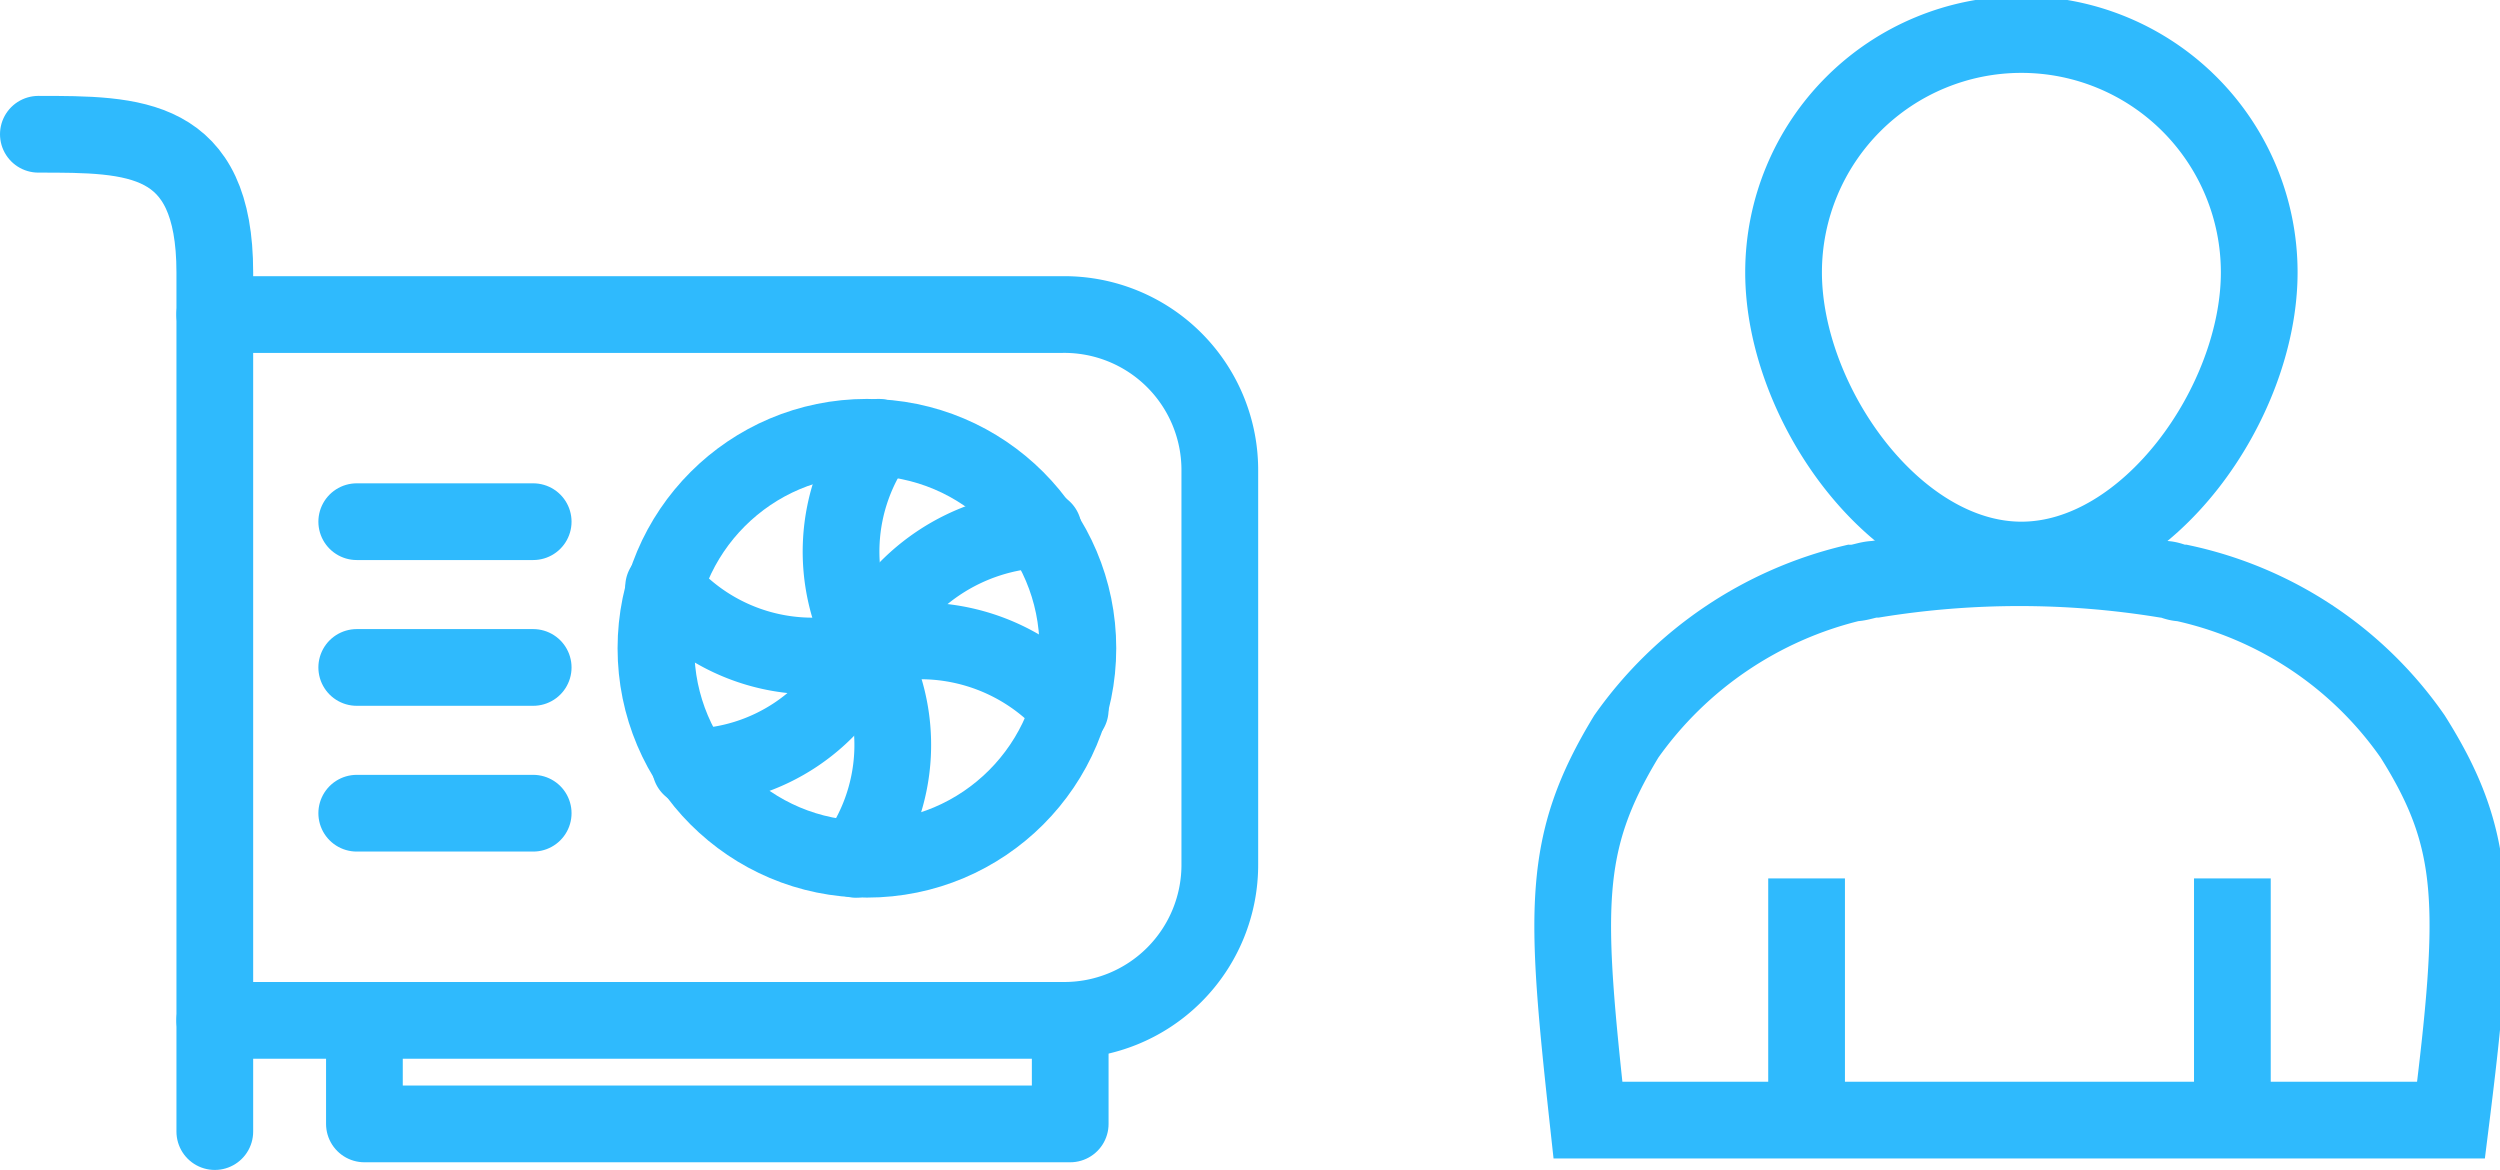 <svg xmlns="http://www.w3.org/2000/svg" viewBox="13783 4553.5 65.174 30.5">
  <defs>
    <style>
      .cls-1, .cls-2 {
        fill: none;
        stroke: #2fbafd;
        stroke-miterlimit: 10;
        stroke-width: 2px;
      }

      .cls-2 {
        stroke-linecap: round;
        stroke-linejoin: round;
      }
    </style>
  </defs>
  <g id="Group_337" data-name="Group 337" transform="translate(12888 -19)">
    <g id="Group_336" data-name="Group 336" transform="translate(-88 -36)">
      <g id="Group_289" data-name="Group 289" transform="translate(1022.997 4608.5)">
        <path id="Path_463" data-name="Path 463" class="cls-1" d="M6.5,7.1a6.2,6.2,0,0,1,12.4,0c0,3.4-2.9,7.5-6.2,7.5S6.5,10.5,6.5,7.1Z"/>
        <path id="Path_464" data-name="Path 464" class="cls-1" d="M8.9,15.1c-.2,0-.4.1-.6.1a10.106,10.106,0,0,0-5.9,4c-1.7,2.8-1.6,4.5-1,10H23.9c.7-5.6.7-7.3-1-10a9.84,9.84,0,0,0-6-4c-.2,0-.3-.1-.5-.1A23.567,23.567,0,0,0,8.9,15.1Z"/>
        <g id="Group_286" data-name="Group 286">
          <line id="Line_241" data-name="Line 241" class="cls-1" y2="6.2" transform="translate(7.1 22.9)"/>
          <line id="Line_242" data-name="Line 242" class="cls-1" y2="6.2" transform="translate(18.2 22.9)"/>
        </g>
      </g>
      <g id="Group_335" data-name="Group 335" transform="translate(983 4611)">
        <path id="Path_536" data-name="Path 536" class="cls-2" d="M5.6,27V4.6C5.6,1,3.5,1,1,1"/>
        <path id="Path_537" data-name="Path 537" class="cls-2" d="M5.6,5.7H27.7a4.055,4.055,0,0,1,4.1,4.1V20a4.055,4.055,0,0,1-4.1,4.1H5.6"/>
        <line id="Line_251" data-name="Line 251" class="cls-2" x2="4.6" transform="translate(9.3 11.1)"/>
        <line id="Line_252" data-name="Line 252" class="cls-2" x2="4.6" transform="translate(9.3 14.9)"/>
        <line id="Line_253" data-name="Line 253" class="cls-2" x2="4.6" transform="translate(9.3 18.7)"/>
        <circle id="Ellipse_244" data-name="Ellipse 244" class="cls-2" cx="5.5" cy="5.5" r="5.5" transform="translate(17.1 8.9)"/>
        <path id="Path_538" data-name="Path 538" class="cls-2" d="M22.3,19.9a5.047,5.047,0,0,0,.3-5.5h0a5.047,5.047,0,0,1,.3-5.5"/>
        <path id="Path_539" data-name="Path 539" class="cls-2" d="M18,17.5a5.046,5.046,0,0,0,4.6-3.1h0a5.22,5.22,0,0,1,4.6-3.1"/>
        <path id="Path_540" data-name="Path 540" class="cls-2" d="M17.3,12.8a5.08,5.08,0,0,0,5.3,1.6h0A5.15,5.15,0,0,1,27.9,16"/>
        <path id="Path_541" data-name="Path 541" class="cls-2" d="M27.9,24.1v2.7H9.5V24.1"/>
      </g>
    </g>
  </g>
</svg>
